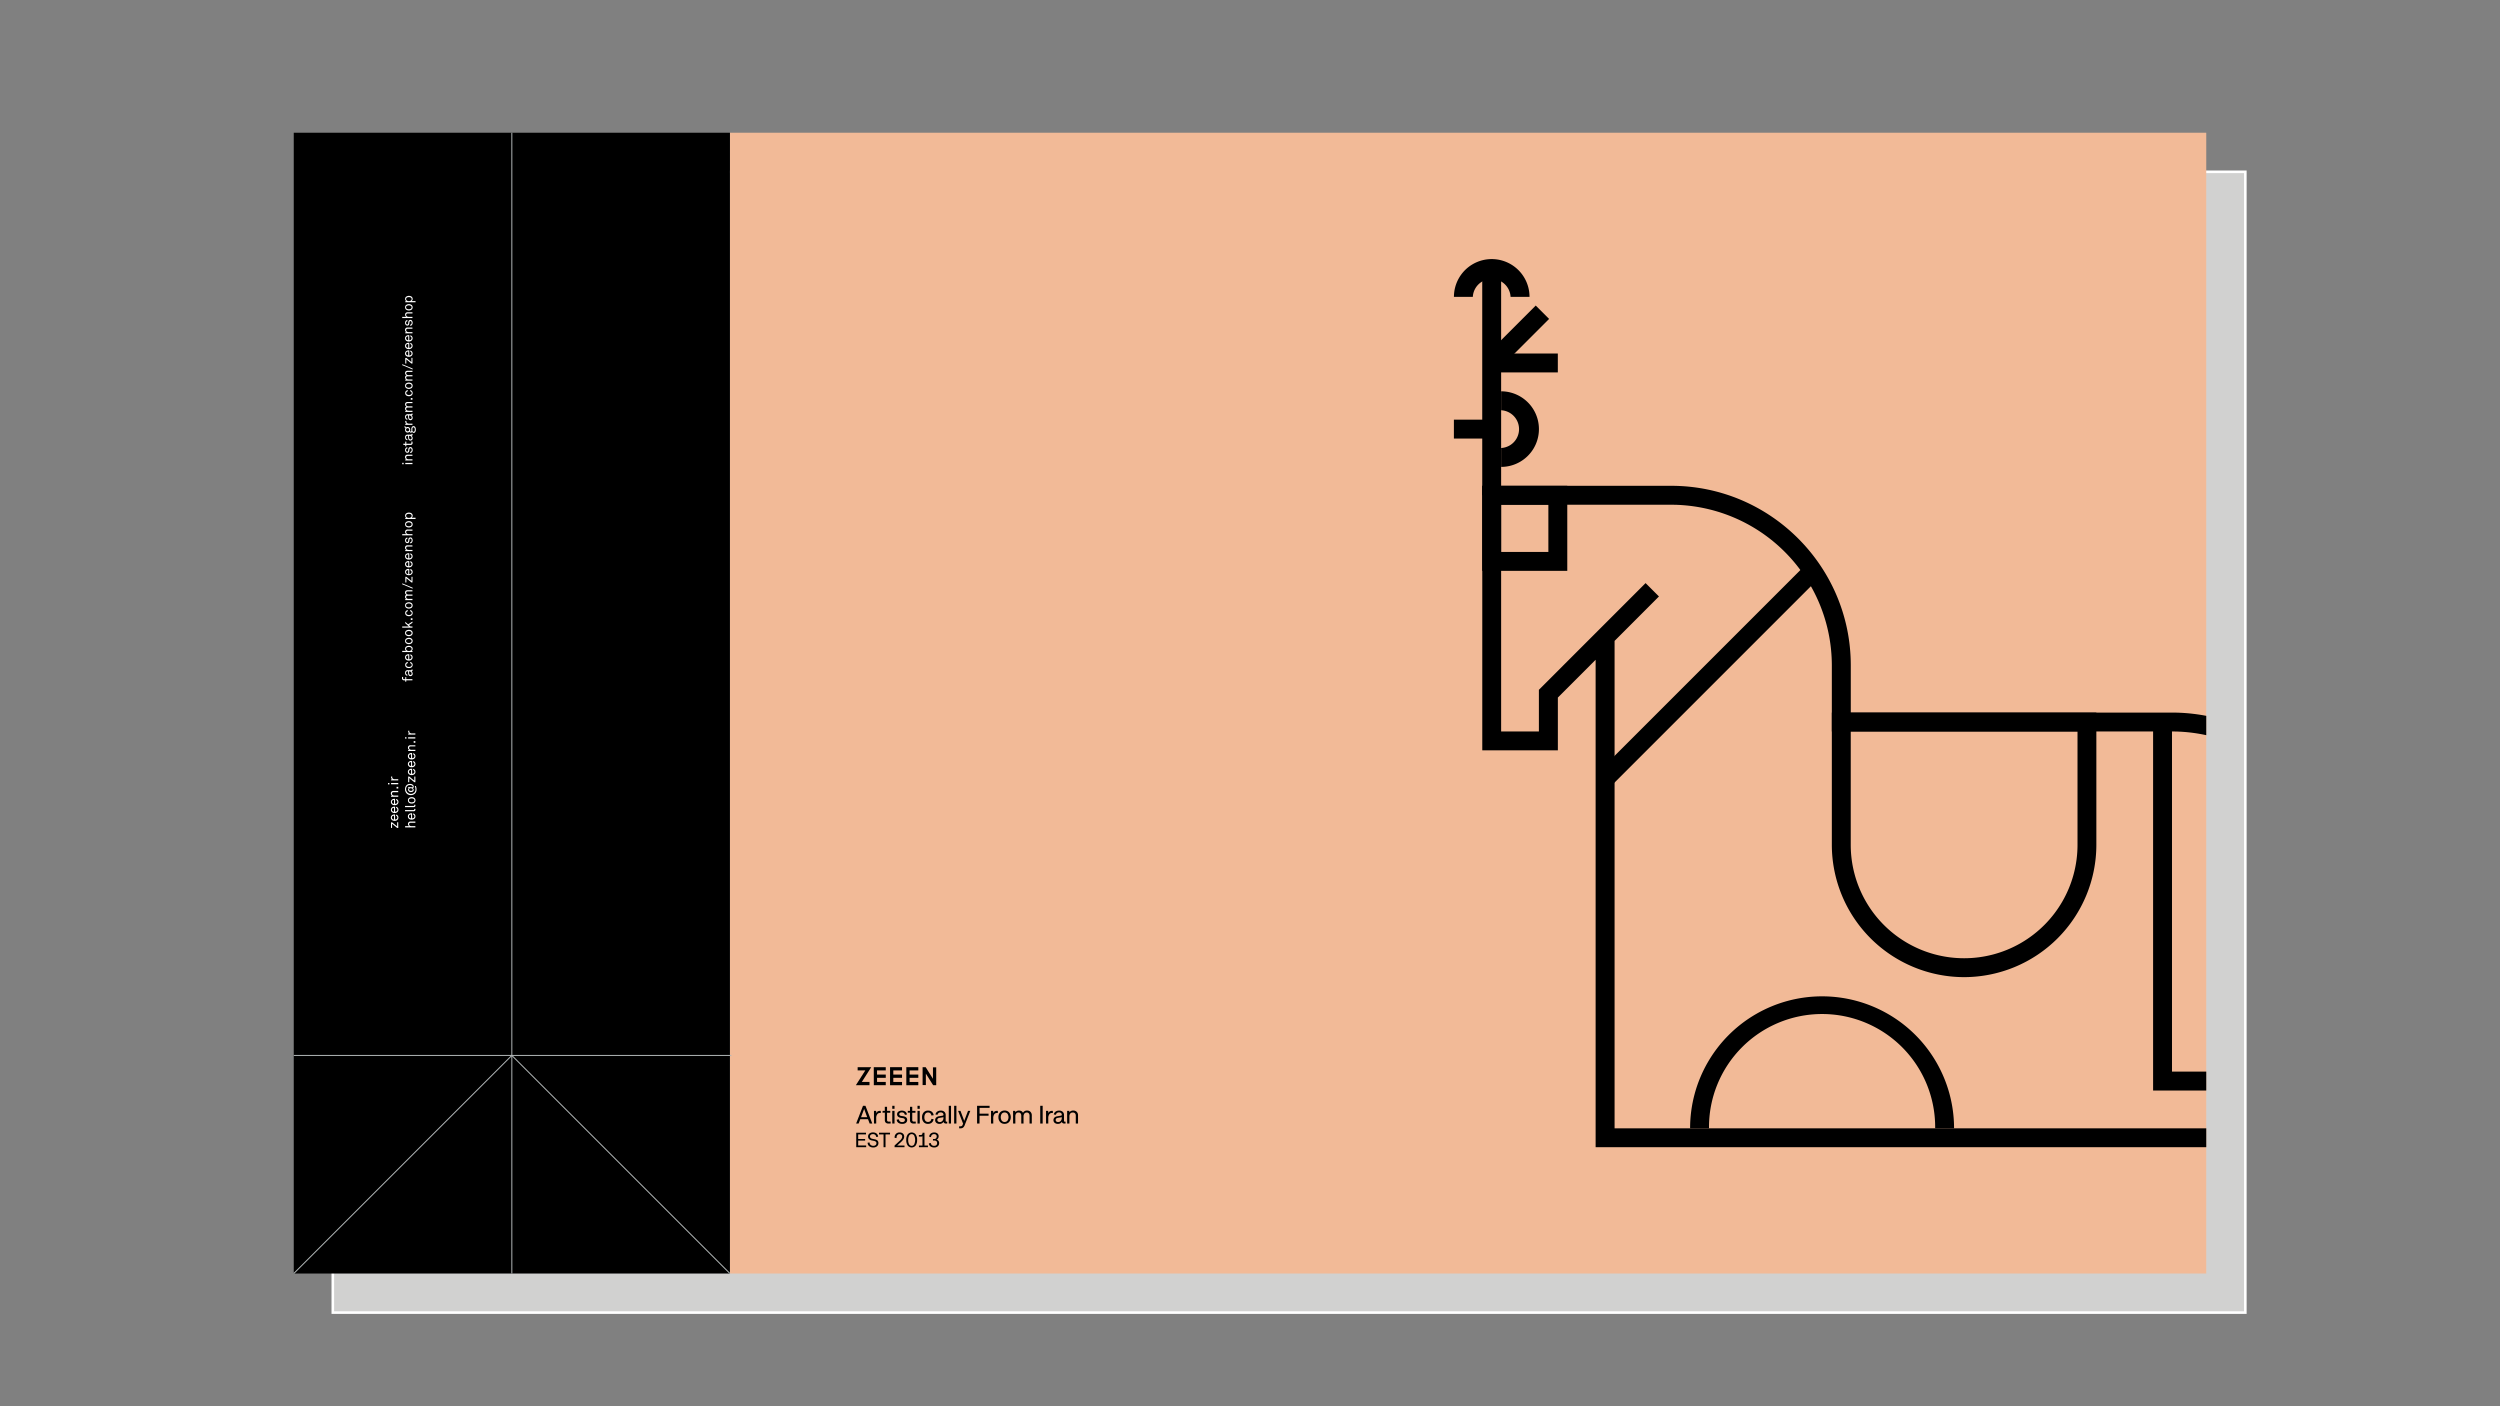 <svg xmlns="http://www.w3.org/2000/svg" xmlns:xlink="http://www.w3.org/1999/xlink" viewBox="0 0 1920 1080"><rect x="0" y="0" width="1920" height="1080" fill="#808080" stroke="none"/><defs><style>.cls-1,.cls-6,.cls-7{fill:none;}.cls-2{fill:#d1d1d0;stroke:#fff;stroke-width:2px;}.cls-2,.cls-6,.cls-7{stroke-miterlimit:10;}.cls-3{fill:#f2ba97;}.cls-4{clip-path:url(#clip-path);}.cls-5{fill:#fff;}.cls-6{stroke:#000;stroke-width:2.5px;}.cls-7{stroke:#b3b8b9;stroke-width:0.75px;}</style><clipPath id="clip-path"><rect class="cls-1" x="560.59" y="103.41" width="1133.81" height="874.66"/></clipPath></defs><g id="CUTLINE"><rect class="cls-2" x="255.6" y="131.94" width="1468.81" height="876.13"/><rect class="cls-3" x="560.59" y="101.93" width="1133.81" height="876.13"/><g class="cls-4"><rect x="1138.36" y="206.19" width="14.51" height="174.16"/><rect x="1145.61" y="271.5" width="50.8" height="14.51"/><rect x="1137.54" y="252.02" width="55.11" height="14.51" transform="translate(157.91 899.79) rotate(-45)"/><rect x="1116.59" y="322.3" width="24.94" height="14.51"/><path d="M1152.87,358.58V344.07a14.52,14.52,0,0,0,0-29V300.53a29,29,0,1,1,0,58.05Z"/><path d="M1174.64,228h-14.51a14.52,14.52,0,0,0-29,0h-14.51a29,29,0,0,1,58.05,0Z"/><path d="M1500.72,866.55h-14.51a86.85,86.85,0,1,0-173.69,0H1298a101.36,101.36,0,0,1,202.72,0Z"/><rect x="1199.63" y="510.97" width="225.77" height="14.51" transform="translate(17.98 1079.87) rotate(-45)"/><path d="M1806,881.06H1225.44V506.72l-29,29v40.53h-58.05V373.1h145.13c76,0,137.88,61.85,137.88,137.87v36.29h246.72c76,0,137.88,61.85,137.88,137.87Zm-566-14.51h551.51V685.13a123.5,123.5,0,0,0-123.37-123.36H1406.85V511a123.5,123.5,0,0,0-123.36-123.36H1152.87V561.77h29v-32l81.94-81.95,10.27,10.26L1240,492.21Z"/><polygon points="1798.71 837.52 1653.58 837.52 1653.58 554.51 1668.09 554.51 1668.09 823.01 1798.71 823.01 1798.71 837.52"/><path d="M1508.45,750.44a101.71,101.71,0,0,1-101.6-101.59V547.26H1610V648.85A101.7,101.7,0,0,1,1508.45,750.44Zm-87.08-188.67v87.08a87.08,87.08,0,1,0,174.16,0V561.77Z"/><path d="M1203.67,438.41h-65.31V373.1h65.31Zm-50.8-14.52h36.28V387.61h-36.28Z"/></g><rect x="225.6" y="101.94" width="334.99" height="876.13"/><path class="cls-5" d="M305.86,635.85H305l-3.89-3.2v3.2h-.81v-4.32h.82l3.89,3.19v-3.23h.81Z"/><path class="cls-5" d="M303.41,625.52v3.9a2,2,0,0,0,1.38-.54,1.56,1.56,0,0,0,0-2,1.11,1.11,0,0,0-.6-.33v-.91a2.08,2.08,0,0,1,1.37.85,2.59,2.59,0,0,1,.41,1.41,2.35,2.35,0,0,1-.83,1.83,3.1,3.1,0,0,1-2.05.69,3.31,3.31,0,0,1-1.76-.43,2.35,2.35,0,0,1-1.16-2.08,2.22,2.22,0,0,1,.71-1.68,2.83,2.83,0,0,1,1.94-.69Zm-1.92,1.27a1.3,1.3,0,0,0-.5,1.09,1.53,1.53,0,0,0,1.62,1.52v-2.95A1.91,1.91,0,0,0,301.49,626.79Z"/><path class="cls-5" d="M303.41,619.5v3.91a2,2,0,0,0,1.38-.54,1.36,1.36,0,0,0,.39-1,1.35,1.35,0,0,0-.36-1,1.05,1.05,0,0,0-.6-.33v-.91a2.08,2.08,0,0,1,1.37.85,2.59,2.59,0,0,1,.41,1.41,2.35,2.35,0,0,1-.83,1.83,3.1,3.1,0,0,1-2.05.69,3.31,3.31,0,0,1-1.76-.43,2.35,2.35,0,0,1-1.16-2.08,2.2,2.2,0,0,1,.71-1.68,2.88,2.88,0,0,1,1.94-.7Zm-1.92,1.28a1.3,1.3,0,0,0-.5,1.09,1.54,1.54,0,0,0,1.62,1.52v-2.95A1.91,1.91,0,0,0,301.49,620.78Z"/><path class="cls-5" d="M303.41,613.49v3.91a2,2,0,0,0,1.38-.54,1.36,1.36,0,0,0,.39-1,1.35,1.35,0,0,0-.36-1,1.05,1.05,0,0,0-.6-.33v-.91a2.08,2.08,0,0,1,1.37.85,2.59,2.59,0,0,1,.41,1.41,2.35,2.35,0,0,1-.83,1.83,3.1,3.1,0,0,1-2.05.69,3.31,3.31,0,0,1-1.76-.43,2.35,2.35,0,0,1-1.16-2.08,2.2,2.2,0,0,1,.71-1.68,2.88,2.88,0,0,1,1.94-.7Zm-1.92,1.28a1.3,1.3,0,0,0-.5,1.09,1.54,1.54,0,0,0,1.62,1.52v-3A1.91,1.91,0,0,0,301.49,614.77Z"/><path class="cls-5" d="M305.86,608.39h-3.5c-.83,0-1.32.34-1.32,1.21a1.36,1.36,0,0,0,.85,1.2,3.73,3.73,0,0,0,1.41.19h2.56v.93h-5.52v-.81l.83-.07a1.87,1.87,0,0,1-1-1.67,1.78,1.78,0,0,1,2-1.91h3.63Z"/><path class="cls-5" d="M305.86,605.59h-1.3v-1.28h1.3Z"/><path class="cls-5" d="M299.08,602.4H298v-1.08h1.09Zm6.78-.07h-5.52v-1h5.52Z"/><path class="cls-5" d="M301.2,596.89a1.52,1.52,0,0,0,.44,1.05,2.52,2.52,0,0,0,1.77.5h2.45v.91h-5.52v-.81l1-.08a1.72,1.72,0,0,1-1-1.65,3.11,3.11,0,0,1,0-.43h.91A2.94,2.94,0,0,0,301.2,596.89Z"/><path class="cls-5" d="M319,631.89h-3.5c-.83,0-1.32.33-1.32,1.21a1.36,1.36,0,0,0,.85,1.2,3.76,3.76,0,0,0,1.41.19H319v.93h-7.87v-.93h3.09a1.86,1.86,0,0,1-.88-1.61,1.79,1.79,0,0,1,2-1.92H319Z"/><path class="cls-5" d="M316.5,624.58v3.9a2.06,2.06,0,0,0,1.38-.53,1.54,1.54,0,0,0,0-2,1.19,1.19,0,0,0-.59-.33v-.9a2,2,0,0,1,1.36.85,2.53,2.53,0,0,1,.41,1.4,2.31,2.31,0,0,1-.83,1.83,3.1,3.1,0,0,1-2.05.69,3.4,3.4,0,0,1-1.76-.42,2.38,2.38,0,0,1-1.16-2.09,2.22,2.22,0,0,1,.71-1.68,2.88,2.88,0,0,1,1.94-.69Zm-1.92,1.27a1.3,1.3,0,0,0-.5,1.09,1.53,1.53,0,0,0,1.62,1.52v-2.94A2,2,0,0,0,314.58,625.85Z"/><path class="cls-5" d="M319,621.88c0,.81-.48,1.16-1.36,1.16h-6.58v-.93h6.53c.37,0,.57-.12.57-.5a3.7,3.7,0,0,0,0-.38H319A2.19,2.19,0,0,1,319,621.88Z"/><path class="cls-5" d="M319,618.71c0,.8-.48,1.15-1.36,1.15h-6.58v-.92h6.53c.37,0,.57-.12.57-.51s0-.38,0-.38H319A2.32,2.32,0,0,1,319,618.71Z"/><path class="cls-5" d="M318.45,613a2.5,2.5,0,0,1,0,3.34,3,3,0,0,1-2.26.78,3,3,0,0,1-2.25-.78,2.47,2.47,0,0,1,0-3.34,3,3,0,0,1,2.25-.79A3,3,0,0,1,318.45,613Zm-4,.68a1.33,1.33,0,0,0-.39,1,1.36,1.36,0,0,0,.39,1,3.12,3.12,0,0,0,3.42,0,1.37,1.37,0,0,0,.4-1,1.33,1.33,0,0,0-.4-1,3.07,3.07,0,0,0-3.42,0Z"/><path class="cls-5" d="M317.74,604.24a1,1,0,0,1-.83,1.07,1.47,1.47,0,0,1,.81,1.31c0,1.12-.9,1.71-2.08,1.71a2,2,0,0,1-2.24-2,1.23,1.23,0,0,1,.58-1.05l-.46-.12v-.73l2.76.2c.33,0,.69,0,.69-.45,0-.95-1.42-1.25-2.15-1.25a2.78,2.78,0,0,0-2.06.78,3.32,3.32,0,0,0-.87,2.4,3.73,3.73,0,0,0,6.24,2.65,3.24,3.24,0,0,0,.94-2.37,6.54,6.54,0,0,0-.52-2.73h.79a6,6,0,0,1,.55,2.74,4.2,4.2,0,0,1-1.05,2.92,4.49,4.49,0,0,1-3.35,1.34,4.24,4.24,0,0,1-3.17-1.27,4.65,4.65,0,0,1-1.24-3.27,4.29,4.29,0,0,1,1.13-3.06,3.49,3.49,0,0,1,2.6-1C316.13,602,317.74,602.65,317.74,604.24Zm-3.59,2.13c0,.79.83,1,1.49,1s1.28-.21,1.28-.93-.79-1.09-1.51-1.09S314.15,605.62,314.15,606.37Z"/><path class="cls-5" d="M319,600.72h-.82l-3.89-3.21v3.21h-.81v-4.33h.82l3.89,3.19v-3.22H319Z"/><path class="cls-5" d="M316.5,590.38v3.9a2,2,0,0,0,1.38-.53,1.54,1.54,0,0,0,0-2,1.19,1.19,0,0,0-.59-.33v-.9a2,2,0,0,1,1.36.85,2.53,2.53,0,0,1,.41,1.4,2.34,2.34,0,0,1-.83,1.84,3.15,3.15,0,0,1-2.05.68,3.4,3.4,0,0,1-1.76-.42,2.36,2.36,0,0,1-1.16-2.09,2.2,2.2,0,0,1,.71-1.67,2.83,2.83,0,0,1,1.94-.7Zm-1.92,1.27a1.3,1.3,0,0,0-.5,1.09,1.53,1.53,0,0,0,1.62,1.52v-2.94A2,2,0,0,0,314.58,591.65Z"/><path class="cls-5" d="M316.5,584.37v3.9a2,2,0,0,0,1.38-.53,1.54,1.54,0,0,0,0-2,1.19,1.19,0,0,0-.59-.33v-.9a2,2,0,0,1,1.36.85,2.53,2.53,0,0,1,.41,1.4,2.31,2.31,0,0,1-.83,1.83,3.1,3.1,0,0,1-2.05.69,3.4,3.4,0,0,1-1.76-.42,2.38,2.38,0,0,1-1.16-2.09,2.2,2.2,0,0,1,.71-1.67,2.83,2.83,0,0,1,1.94-.7Zm-1.92,1.27a1.3,1.3,0,0,0-.5,1.09,1.53,1.53,0,0,0,1.62,1.52v-2.94A2,2,0,0,0,314.58,585.64Z"/><path class="cls-5" d="M316.5,578.36v3.9a2.06,2.06,0,0,0,1.38-.53,1.54,1.54,0,0,0,0-2,1.19,1.19,0,0,0-.59-.33v-.9a2,2,0,0,1,1.36.85,2.53,2.53,0,0,1,.41,1.4,2.31,2.31,0,0,1-.83,1.83,3.1,3.1,0,0,1-2.05.69,3.4,3.4,0,0,1-1.76-.42,2.38,2.38,0,0,1-1.16-2.09A2.22,2.22,0,0,1,314,579a2.88,2.88,0,0,1,1.94-.69Zm-1.92,1.27a1.3,1.3,0,0,0-.5,1.09,1.53,1.53,0,0,0,1.62,1.52V579.3A2,2,0,0,0,314.58,579.63Z"/><path class="cls-5" d="M319,573.25h-3.5c-.83,0-1.32.34-1.32,1.21a1.35,1.35,0,0,0,.85,1.2,3.58,3.58,0,0,0,1.41.2H319v.92h-5.52V576l.83-.08a1.87,1.87,0,0,1-1-1.67,1.78,1.78,0,0,1,2-1.9H319Z"/><path class="cls-5" d="M319,570.46h-1.3v-1.29H319Z"/><path class="cls-5" d="M312.17,567.26h-1.09v-1.08h1.09Zm6.78-.06h-5.52v-1H319Z"/><path class="cls-5" d="M314.3,561.75a1.51,1.51,0,0,0,.43,1,2.47,2.47,0,0,0,1.77.5H319v.92h-5.52v-.82l1-.08a1.7,1.7,0,0,1-1-1.64,3.25,3.25,0,0,1,0-.44h.91A3,3,0,0,0,314.3,561.75Z"/><path class="cls-5" d="M309.57,520.84a.73.73,0,0,0,.76.79h.92V520H312v1.59h4.73v.92H312v1h-.79v-1h-1a1.49,1.49,0,0,1-1.48-1.6,5.18,5.18,0,0,1,.1-1h.77A7,7,0,0,0,309.57,520.84Z"/><path class="cls-5" d="M316.85,514.81a.79.79,0,0,1-.84.8v0a2,2,0,0,1,.9,1.78,1.73,1.73,0,0,1-1.7,1.89c-.71,0-1.64-.45-1.72-2l-.1-1.68H313a1.05,1.05,0,0,0-.84.29,1.19,1.19,0,0,0-.29.9,1.33,1.33,0,0,0,.33,1,.87.87,0,0,0,.66.28v.9a1.63,1.63,0,0,1-1.15-.48,2.37,2.37,0,0,1-.59-1.7,1.92,1.92,0,0,1,1.06-1.94,2.08,2.08,0,0,1,.85-.16h2.67c.29,0,.37-.12.37-.31a1.43,1.43,0,0,0,0-.24h.68A1.27,1.27,0,0,1,316.85,514.81Zm-2.74.85.09,1.48c0,.56.29,1.21,1,1.21.49,0,.95-.3.95-1.09a1.59,1.59,0,0,0-.45-1.13,1.78,1.78,0,0,0-1.25-.47Z"/><path class="cls-5" d="M316.31,509.05a2.2,2.2,0,0,1,.6,1.59,2.3,2.3,0,0,1-1,2,4,4,0,0,1-3.72,0,2.28,2.28,0,0,1-1-2,2.22,2.22,0,0,1,.59-1.57,2.1,2.1,0,0,1,1.42-.65v.94a1.31,1.31,0,0,0-.86.39,1.27,1.27,0,0,0-.34.89,1.37,1.37,0,0,0,.36,1,3,3,0,0,0,3.46,0,1.37,1.37,0,0,0,.36-1,1.26,1.26,0,0,0-.37-.93,1.31,1.31,0,0,0-.81-.37v-.94A2.06,2.06,0,0,1,316.31,509.05Z"/><path class="cls-5" d="M314.32,502.42v3.9a2,2,0,0,0,1.38-.53,1.58,1.58,0,0,0,0-2,1.18,1.18,0,0,0-.6-.33v-.9a2,2,0,0,1,1.37.85,2.53,2.53,0,0,1,.41,1.4,2.37,2.37,0,0,1-.83,1.84,3.15,3.15,0,0,1-2.05.68,3.4,3.4,0,0,1-1.76-.42,2.36,2.36,0,0,1-1.16-2.08,2.2,2.2,0,0,1,.71-1.68,2.83,2.83,0,0,1,1.94-.7Zm-1.92,1.28a1.27,1.27,0,0,0-.5,1.09,1.53,1.53,0,0,0,1.62,1.51v-2.94A1.91,1.91,0,0,0,312.4,503.7Z"/><path class="cls-5" d="M316.31,496.73a2.08,2.08,0,0,1,.6,1.55,1.92,1.92,0,0,1-.86,1.65l.72.07v.81H308.9v-.92h3a1.93,1.93,0,0,1-.79-1.61,2.15,2.15,0,0,1,.56-1.51,3.69,3.69,0,0,1,4.64,0Zm-4.41,1.71a1.26,1.26,0,0,0,.36.89,2.26,2.26,0,0,0,1.75.61,2.29,2.29,0,0,0,1.76-.61,1.3,1.3,0,0,0,.36-.89c0-1.23-1.11-1.56-2.12-1.56S311.9,497.21,311.9,498.44Z"/><path class="cls-5" d="M316.27,490.59a2.5,2.5,0,0,1,0,3.34,3.63,3.63,0,0,1-4.52,0,2.5,2.5,0,0,1,0-3.34,3.66,3.66,0,0,1,4.52,0Zm-4,.68a1.36,1.36,0,0,0-.39,1,1.33,1.33,0,0,0,.39,1,3.07,3.07,0,0,0,3.42,0,1.33,1.33,0,0,0,.39-1,1.36,1.36,0,0,0-.39-1,3.12,3.12,0,0,0-3.42,0Z"/><path class="cls-5" d="M316.27,484.47a2.38,2.38,0,0,1,.64,1.67,2.34,2.34,0,0,1-.64,1.67,3.63,3.63,0,0,1-4.52,0,2.34,2.34,0,0,1-.64-1.67,2.38,2.38,0,0,1,.64-1.67,3.66,3.66,0,0,1,4.52,0Zm-4,.68a1.36,1.36,0,0,0-.39,1,1.33,1.33,0,0,0,.39,1,3.07,3.07,0,0,0,3.42,0,1.33,1.33,0,0,0,.39-1,1.36,1.36,0,0,0-.39-1,3.12,3.12,0,0,0-3.42,0Z"/><path class="cls-5" d="M316.77,478.34l-2.66,1.73,1.18,1.05h1.48v.93H308.9v-.93H314l-2.78-2.49V477.5l2.18,2,3.34-2.17Z"/><path class="cls-5" d="M316.77,476.13h-1.3v-1.29h1.3Z"/><path class="cls-5" d="M316.31,469.19a2.2,2.2,0,0,1,.6,1.59,2.3,2.3,0,0,1-1,2,4,4,0,0,1-3.72,0,2.28,2.28,0,0,1-1-2,2.22,2.22,0,0,1,.59-1.57,2.1,2.1,0,0,1,1.42-.65v.94a1.31,1.31,0,0,0-.86.39,1.27,1.27,0,0,0-.34.89,1.37,1.37,0,0,0,.36,1,3,3,0,0,0,3.46,0,1.37,1.37,0,0,0,.36-1,1.26,1.26,0,0,0-.37-.93,1.31,1.31,0,0,0-.81-.37v-.94A2.06,2.06,0,0,1,316.31,469.19Z"/><path class="cls-5" d="M316.27,463.3a2.5,2.5,0,0,1,0,3.34,3.66,3.66,0,0,1-4.52,0,2.5,2.5,0,0,1,0-3.34,3.66,3.66,0,0,1,4.52,0Zm-4,.68a1.45,1.45,0,0,0,0,2,3.12,3.12,0,0,0,3.42,0,1.45,1.45,0,0,0,0-2,3.07,3.07,0,0,0-3.42,0Z"/><path class="cls-5" d="M316.77,454.17h-3.51c-.78,0-1.31.25-1.31,1.13a1.1,1.1,0,0,0,.37.83,2.08,2.08,0,0,0,1.52.47h2.93v.93h-3.51c-.78,0-1.31.23-1.31,1.11a1.18,1.18,0,0,0,.49.94,2.47,2.47,0,0,0,1.4.37h2.93v.93h-5.52v-.81L312,460a1.67,1.67,0,0,1-.93-1.54,1.6,1.6,0,0,1,1.05-1.65,1.82,1.82,0,0,1-1.05-1.7c0-1.26.81-1.84,2-1.84h3.63Z"/><path class="cls-5" d="M316.91,451.35v.75l-8-3.36V448Z"/><path class="cls-5" d="M316.77,447.32H316l-3.89-3.21v3.21h-.81V443h.82l3.89,3.19V443h.81Z"/><path class="cls-5" d="M314.32,437v3.9a2.06,2.06,0,0,0,1.38-.53,1.4,1.4,0,0,0,.39-1,1.38,1.38,0,0,0-.36-1,1.11,1.11,0,0,0-.6-.33V437a2.06,2.06,0,0,1,1.37.86,2.53,2.53,0,0,1,.41,1.4,2.34,2.34,0,0,1-.83,1.83,3.1,3.1,0,0,1-2.05.69,3.31,3.31,0,0,1-1.76-.43,2.35,2.35,0,0,1-1.16-2.08,2.22,2.22,0,0,1,.71-1.68,2.83,2.83,0,0,1,1.94-.69Zm-1.92,1.27a1.3,1.3,0,0,0-.5,1.09,1.53,1.53,0,0,0,1.62,1.52v-2.95A1.91,1.91,0,0,0,312.4,438.22Z"/><path class="cls-5" d="M314.32,430.9v3.91a2,2,0,0,0,1.38-.54,1.57,1.57,0,0,0,0-2,1.11,1.11,0,0,0-.6-.32V431a2,2,0,0,1,1.37.85,2.54,2.54,0,0,1,.41,1.41,2.37,2.37,0,0,1-.83,1.83,3.1,3.1,0,0,1-2.05.69,3.31,3.31,0,0,1-1.76-.43,2.35,2.35,0,0,1-1.16-2.08,2.2,2.2,0,0,1,.71-1.68,2.83,2.83,0,0,1,1.94-.7Zm-1.92,1.28a1.3,1.3,0,0,0-.5,1.09,1.53,1.53,0,0,0,1.62,1.51v-2.94A1.91,1.91,0,0,0,312.4,432.18Z"/><path class="cls-5" d="M314.32,424.86v3.9a2,2,0,0,0,1.38-.53,1.58,1.58,0,0,0,0-2,1.18,1.18,0,0,0-.6-.33V425a2,2,0,0,1,1.37.85,2.53,2.53,0,0,1,.41,1.4,2.37,2.37,0,0,1-.83,1.84,3.15,3.15,0,0,1-2.05.68,3.4,3.4,0,0,1-1.76-.42,2.36,2.36,0,0,1-1.16-2.08,2.2,2.2,0,0,1,.71-1.68,2.83,2.83,0,0,1,1.94-.7Zm-1.92,1.28a1.27,1.27,0,0,0-.5,1.09,1.53,1.53,0,0,0,1.62,1.51V425.8A1.91,1.91,0,0,0,312.4,426.14Z"/><path class="cls-5" d="M316.77,419.72h-3.5c-.83,0-1.32.34-1.32,1.21a1.35,1.35,0,0,0,.85,1.2,3.55,3.55,0,0,0,1.41.2h2.56v.92h-5.52v-.8l.83-.08a1.87,1.87,0,0,1-1-1.67,1.78,1.78,0,0,1,2-1.91h3.63Z"/><path class="cls-5" d="M316.29,413.19a2.89,2.89,0,0,1,0,3.58,1.8,1.8,0,0,1-1.27.54v-.93a1.06,1.06,0,0,0,.87-.45,1.78,1.78,0,0,0,.25-1,1.49,1.49,0,0,0-.31-1,.79.79,0,0,0-.6-.27c-.41,0-.71.29-.78.86,0,.24-.11.86-.17,1.24a1.43,1.43,0,0,1-1.48,1.35,1.56,1.56,0,0,1-1.08-.46,2.23,2.23,0,0,1-.61-1.62,2.21,2.21,0,0,1,.7-1.76,1.57,1.57,0,0,1,1.06-.39v.93a1,1,0,0,0-.69.32,1.26,1.26,0,0,0-.3.9,1.4,1.4,0,0,0,.11.64.83.83,0,0,0,.74.56c.46,0,.66-.28.72-.74s.09-.74.19-1.33a1.57,1.57,0,0,1,2.65-1Z"/><path class="cls-5" d="M316.77,407.59h-3.5c-.83,0-1.32.34-1.32,1.21a1.35,1.35,0,0,0,.85,1.2,3.55,3.55,0,0,0,1.41.2h2.56v.92H308.9v-.92H312a1.91,1.91,0,0,1-.87-1.62,1.79,1.79,0,0,1,2-1.92h3.63Z"/><path class="cls-5" d="M316.27,401a2.5,2.5,0,0,1,0,3.34,3.66,3.66,0,0,1-4.52,0,2.5,2.5,0,0,1,0-3.34,3.66,3.66,0,0,1,4.52,0Zm-4,.68a1.45,1.45,0,0,0,0,2,3.12,3.12,0,0,0,3.42,0,1.45,1.45,0,0,0,0-2,3.12,3.12,0,0,0-3.42,0Z"/><path class="cls-5" d="M316.37,394.52a2.21,2.21,0,0,1,.55,1.52,1.91,1.91,0,0,1-.78,1.6h3v.93h-7.87v-.82l.72-.07a1.93,1.93,0,0,1-.86-1.64,2.1,2.1,0,0,1,.6-1.56,3.71,3.71,0,0,1,4.65,0Zm-4.46,1.67a1.28,1.28,0,0,0,.36.9,2.29,2.29,0,0,0,1.75.61,2.33,2.33,0,0,0,1.76-.61,1.33,1.33,0,0,0,.36-.9c0-1.23-1.1-1.56-2.12-1.56S311.91,395,311.91,396.19Z"/><path class="cls-5" d="M310,356.53H308.9v-1.08H310Zm6.78-.07h-5.52v-.95h5.52Z"/><path class="cls-5" d="M316.77,350.12h-3.5c-.83,0-1.32.34-1.32,1.22a1.35,1.35,0,0,0,.85,1.19,3.55,3.55,0,0,0,1.41.2h2.56v.93h-5.52v-.81l.83-.08a1.86,1.86,0,0,1-1-1.66,1.78,1.78,0,0,1,2-1.91h3.63Z"/><path class="cls-5" d="M316.29,343.8a2.44,2.44,0,0,1,.62,1.8,2.47,2.47,0,0,1-.62,1.79,1.83,1.83,0,0,1-1.27.53V347a1.08,1.08,0,0,0,.87-.44,1.82,1.82,0,0,0,.25-1,1.49,1.49,0,0,0-.31-1,.79.79,0,0,0-.6-.27c-.41,0-.71.29-.78.86,0,.24-.11.86-.17,1.24a1.43,1.43,0,0,1-1.48,1.35,1.59,1.59,0,0,1-1.08-.45,2.26,2.26,0,0,1-.61-1.63,2.18,2.18,0,0,1,.7-1.75,1.57,1.57,0,0,1,1.06-.4v.93a1,1,0,0,0-.69.32,1.26,1.26,0,0,0-.3.9,1.4,1.4,0,0,0,.11.64.83.83,0,0,0,.74.56c.46,0,.66-.28.72-.74s.09-.74.19-1.33a1.57,1.57,0,0,1,2.65-1Z"/><path class="cls-5" d="M316.85,340.19a1.36,1.36,0,0,1-1.5,1.51h-3.3v1.07h-.8V341.7h-1.4l-.22-.92h1.62v-1.64h.8v1.64h3.19c.54,0,.75-.23.75-.75a7.24,7.24,0,0,0-.09-.94h.79A3.72,3.72,0,0,1,316.85,340.19Z"/><path class="cls-5" d="M316.85,333.9a.79.79,0,0,1-.84.8v0a2,2,0,0,1,.9,1.78,1.73,1.73,0,0,1-1.7,1.9c-.71,0-1.64-.46-1.72-2l-.1-1.68H313a1.09,1.09,0,0,0-.84.29,1.21,1.21,0,0,0-.29.9,1.38,1.38,0,0,0,.33,1,.9.9,0,0,0,.66.27v.9a1.59,1.59,0,0,1-1.15-.48,2.37,2.37,0,0,1-.59-1.7,1.92,1.92,0,0,1,1.06-1.94,2.08,2.08,0,0,1,.85-.16h2.67c.29,0,.37-.12.37-.31a1.62,1.62,0,0,0,0-.24h.68A1.3,1.3,0,0,1,316.85,333.9Zm-2.74.85.09,1.49c0,.55.29,1.21,1,1.21.49,0,.95-.31.95-1.09a1.59,1.59,0,0,0-.45-1.14,1.82,1.82,0,0,0-1.25-.47Z"/><path class="cls-5" d="M318.7,327.75a3.27,3.27,0,0,1,.64,2.23,2.92,2.92,0,0,1-.64,2.09,1.38,1.38,0,0,1-2.2-.39,1,1,0,0,1-.93.64,1.21,1.21,0,0,1-1.07-.73,2,2,0,0,1-1.43.63,1.81,1.81,0,0,1-1.34-.52,2.18,2.18,0,0,1-.62-1.64,2.31,2.31,0,0,1,.33-1.26,1.18,1.18,0,0,1-.78-1.14,1.31,1.31,0,0,1,0-.27h.75a1.34,1.34,0,0,0,0,.21.63.63,0,0,0,.5.68,1.75,1.75,0,0,1,1.14-.36,1.92,1.92,0,0,1,1.32.5,2.16,2.16,0,0,1,.66,1.64,2.46,2.46,0,0,1-.16.93.62.62,0,0,0,.49.47c.48,0,.54-.48.55-.83s0-1.09,0-1.09a2.56,2.56,0,0,1,.58-1.82,1.49,1.49,0,0,1,1.08-.44A1.54,1.54,0,0,1,318.7,327.75Zm-6.84,2.32a1.22,1.22,0,1,0,1.21-1.25A1.17,1.17,0,0,0,311.86,330.07Zm4.85-.15v1a1,1,0,0,0,.88.69.73.73,0,0,0,.57-.23,2.11,2.11,0,0,0,.39-1.47,2.25,2.25,0,0,0-.4-1.5.76.76,0,0,0-.56-.23C316.65,328.19,316.71,329.22,316.71,329.92Z"/><path class="cls-5" d="M312.11,323.81a1.52,1.52,0,0,0,.44,1.05,2.46,2.46,0,0,0,1.77.5h2.45v.92h-5.52v-.82l1-.08a1.71,1.71,0,0,1-1-1.64,3.15,3.15,0,0,1,0-.44h.91A2.21,2.21,0,0,0,312.11,323.81Z"/><path class="cls-5" d="M316.85,318.25a.79.79,0,0,1-.84.8v0a2,2,0,0,1,.9,1.78,1.73,1.73,0,0,1-1.7,1.89c-.71,0-1.64-.45-1.72-2l-.1-1.68H313a1.08,1.08,0,0,0-.84.28,1.24,1.24,0,0,0-.29.91,1.33,1.33,0,0,0,.33,1,.87.87,0,0,0,.66.28v.9a1.63,1.63,0,0,1-1.15-.48,2.37,2.37,0,0,1-.59-1.7,1.92,1.92,0,0,1,1.06-1.94,2.08,2.08,0,0,1,.85-.16h2.67c.29,0,.37-.12.37-.31a1.43,1.43,0,0,0,0-.24h.68A1.27,1.27,0,0,1,316.85,318.25Zm-2.74.85.09,1.48c0,.56.29,1.21,1,1.21.49,0,.95-.3.95-1.09a1.57,1.57,0,0,0-.45-1.13,1.78,1.78,0,0,0-1.25-.47Z"/><path class="cls-5" d="M316.77,309.63h-3.51c-.78,0-1.31.26-1.31,1.13a1.12,1.12,0,0,0,.37.84,2.12,2.12,0,0,0,1.52.47h2.93V313h-3.51c-.78,0-1.31.23-1.31,1.11a1.18,1.18,0,0,0,.49.94,2.47,2.47,0,0,0,1.4.37h2.93v.93h-5.52v-.81l.79-.08a1.69,1.69,0,0,1-.93-1.55,1.6,1.6,0,0,1,1.05-1.65,1.81,1.81,0,0,1-1.05-1.7c0-1.25.81-1.84,2-1.84h3.63Z"/><path class="cls-5" d="M316.77,307h-1.3V305.7h1.3Z"/><path class="cls-5" d="M316.31,300.26a2.21,2.21,0,0,1,.6,1.59,2.3,2.3,0,0,1-1,2,4,4,0,0,1-3.72,0,2.27,2.27,0,0,1-1-2,2.18,2.18,0,0,1,.59-1.57,2.07,2.07,0,0,1,1.42-.66v.94a1.25,1.25,0,0,0-1.2,1.29,1.35,1.35,0,0,0,.36.95,3,3,0,0,0,3.46,0,1.35,1.35,0,0,0,.36-.95,1.28,1.28,0,0,0-.37-.94,1.31,1.31,0,0,0-.81-.37v-.94A2.06,2.06,0,0,1,316.31,300.26Z"/><path class="cls-5" d="M316.27,294.58a2.5,2.5,0,0,1,0,3.34,3.66,3.66,0,0,1-4.52,0,2.5,2.5,0,0,1,0-3.34,3.63,3.63,0,0,1,4.52,0Zm-4,.68a1.33,1.33,0,0,0-.39,1,1.36,1.36,0,0,0,.39,1,3.12,3.12,0,0,0,3.42,0,1.36,1.36,0,0,0,.39-1,1.33,1.33,0,0,0-.39-1,3.07,3.07,0,0,0-3.42,0Z"/><path class="cls-5" d="M316.77,285.66h-3.51c-.78,0-1.31.25-1.31,1.12a1.12,1.12,0,0,0,.37.84,2.12,2.12,0,0,0,1.52.47h2.93V289h-3.51c-.78,0-1.31.22-1.31,1.11a1.19,1.19,0,0,0,.49.94,2.47,2.47,0,0,0,1.4.37h2.93v.92h-5.52v-.8l.79-.09a1.69,1.69,0,0,1-.93-1.55,1.6,1.6,0,0,1,1.05-1.65,1.81,1.81,0,0,1-1.05-1.7c0-1.25.81-1.84,2-1.84h3.63Z"/><path class="cls-5" d="M316.91,283.05v.74l-8-3.36v-.74Z"/><path class="cls-5" d="M316.77,279.22H316L312.06,276v3.21h-.81v-4.33h.82l3.89,3.19v-3.22h.81Z"/><path class="cls-5" d="M314.32,269.05V273a2,2,0,0,0,1.38-.54,1.57,1.57,0,0,0,0-2,1.11,1.11,0,0,0-.6-.32v-.91a2.08,2.08,0,0,1,1.37.85,2.57,2.57,0,0,1,.41,1.41,2.35,2.35,0,0,1-.83,1.83,3.1,3.1,0,0,1-2.05.69,3.31,3.31,0,0,1-1.76-.43,2.35,2.35,0,0,1-1.16-2.08,2.2,2.2,0,0,1,.71-1.68,2.83,2.83,0,0,1,1.94-.7Zm-1.92,1.28a1.3,1.3,0,0,0-.5,1.09,1.54,1.54,0,0,0,1.62,1.52V270A1.91,1.91,0,0,0,312.4,270.33Z"/><path class="cls-5" d="M314.32,263.22v3.9a2.06,2.06,0,0,0,1.38-.53,1.58,1.58,0,0,0,0-2,1.18,1.18,0,0,0-.6-.33v-.9a2,2,0,0,1,1.37.85,2.53,2.53,0,0,1,.41,1.4,2.34,2.34,0,0,1-.83,1.83,3.1,3.1,0,0,1-2.05.69,3.4,3.4,0,0,1-1.76-.42,2.38,2.38,0,0,1-1.16-2.09,2.22,2.22,0,0,1,.71-1.68,2.88,2.88,0,0,1,1.94-.69Zm-1.92,1.27a1.3,1.3,0,0,0-.5,1.09,1.53,1.53,0,0,0,1.62,1.52v-2.94A2,2,0,0,0,312.4,264.49Z"/><path class="cls-5" d="M314.32,257.38v3.9a2,2,0,0,0,1.38-.53,1.57,1.57,0,0,0,0-2,1.18,1.18,0,0,0-.6-.33v-.9a2,2,0,0,1,1.37.85,2.54,2.54,0,0,1,.41,1.41,2.37,2.37,0,0,1-.83,1.83,3.1,3.1,0,0,1-2.05.69,3.31,3.31,0,0,1-1.76-.43,2.35,2.35,0,0,1-1.16-2.08,2.2,2.2,0,0,1,.71-1.68,2.83,2.83,0,0,1,1.94-.7Zm-1.92,1.28a1.3,1.3,0,0,0-.5,1.09,1.53,1.53,0,0,0,1.62,1.51v-2.94A1.91,1.91,0,0,0,312.4,258.66Z"/><path class="cls-5" d="M316.77,252.45h-3.5c-.83,0-1.32.34-1.32,1.21a1.36,1.36,0,0,0,.85,1.2,3.55,3.55,0,0,0,1.41.2h2.56V256h-5.52v-.8l.83-.08a1.87,1.87,0,0,1-1-1.67,1.78,1.78,0,0,1,2-1.91h3.63Z"/><path class="cls-5" d="M316.29,246.12a2.91,2.91,0,0,1,0,3.59,1.79,1.79,0,0,1-1.27.53v-.92a1.09,1.09,0,0,0,.87-.45,1.78,1.78,0,0,0,.25-1,1.53,1.53,0,0,0-.31-1,.79.79,0,0,0-.6-.27c-.41,0-.71.3-.78.86,0,.24-.11.86-.17,1.25a1.43,1.43,0,0,1-1.48,1.35,1.6,1.6,0,0,1-1.08-.46,2.25,2.25,0,0,1-.61-1.62,2.2,2.2,0,0,1,.7-1.76,1.57,1.57,0,0,1,1.06-.39v.92a1,1,0,0,0-.69.32,1.3,1.3,0,0,0-.3.91,1.42,1.42,0,0,0,.11.64.83.83,0,0,0,.74.56c.46,0,.66-.29.72-.75.05-.3.09-.74.19-1.33a1.58,1.58,0,0,1,2.65-1Z"/><path class="cls-5" d="M316.77,240.73h-3.5c-.83,0-1.32.34-1.32,1.21a1.35,1.35,0,0,0,.85,1.2,3.55,3.55,0,0,0,1.41.2h2.56v.93H308.9v-.93H312a1.89,1.89,0,0,1-.87-1.61,1.79,1.79,0,0,1,2-1.92h3.63Z"/><path class="cls-5" d="M316.27,234.34a2.5,2.5,0,0,1,0,3.34,3.66,3.66,0,0,1-4.52,0,2.5,2.5,0,0,1,0-3.34,3.66,3.66,0,0,1,4.52,0Zm-4,.68a1.45,1.45,0,0,0,0,2,3.07,3.07,0,0,0,3.42,0,1.45,1.45,0,0,0,0-2,3.12,3.12,0,0,0-3.42,0Z"/><path class="cls-5" d="M316.37,228.08a2.2,2.2,0,0,1,.55,1.52,1.91,1.91,0,0,1-.78,1.6h3v.93h-7.87v-.82l.72-.07a1.93,1.93,0,0,1-.86-1.64,2.1,2.1,0,0,1,.6-1.56,3.71,3.71,0,0,1,4.65,0Zm-4.46,1.67a1.24,1.24,0,0,0,.36.89,2.26,2.26,0,0,0,1.75.61,2.29,2.29,0,0,0,1.76-.61,1.28,1.28,0,0,0,.36-.89c0-1.23-1.1-1.56-2.12-1.56S311.91,228.52,311.91,229.75Z"/><path d="M666.62,859.53h-5.93l-1.27,3.35h-1.91l5.28-13.63h1.88l5.23,13.63h-2ZM661.29,858H666l-2.33-6.35Z"/><path d="M672.94,862.88h-1.73v-9.74h1.69v1.77a3,3,0,0,1,2.79-1.77h.75v1.64h-.77a2.31,2.31,0,0,0-2,1.07,4.93,4.93,0,0,0-.74,2.89Z"/><path d="M677.82,854.57v-1.43h1.71V850h1.73v3.13h2.46v1.43h-2.46V860a1.62,1.62,0,0,0,.28,1.07,1.17,1.17,0,0,0,.93.31H684v1.48h-1.75a2.71,2.71,0,0,1-2-.67,2.61,2.61,0,0,1-.69-2v-5.69Z"/><path d="M687,851.57h-1.74v-2.32H687Zm0,11.31h-1.74v-9.74H687Z"/><path d="M692.88,863.12a4.74,4.74,0,0,1-3-.87,3.11,3.11,0,0,1-1.22-2.34l1.73-.26a2.41,2.41,0,0,0,.74,1.59,2.65,2.65,0,0,0,1.75.51,2.44,2.44,0,0,0,1.54-.42,1.48,1.48,0,0,0,.53-1.23c0-.78-.57-1.24-1.72-1.4l-1.39-.22a3.89,3.89,0,0,1-2.14-.92,2.43,2.43,0,0,1-.74-1.83,2.48,2.48,0,0,1,1-2,4.94,4.94,0,0,1,5.33,0,3.39,3.39,0,0,1,1.24,2.23l-1.6.23a2.46,2.46,0,0,0-.79-1.43,2.38,2.38,0,0,0-1.53-.43,2.44,2.44,0,0,0-1.44.37,1.25,1.25,0,0,0-.17,1.88,2.29,2.29,0,0,0,1.16.45l1.56.25c2,.32,3,1.25,3,2.79a2.79,2.79,0,0,1-1,2.26A4.23,4.23,0,0,1,692.88,863.12Z"/><path d="M697.17,854.57v-1.43h1.71V850h1.73v3.13h2.46v1.43h-2.46V860a1.62,1.62,0,0,0,.27,1.07,1.2,1.2,0,0,0,.94.31h1.48v1.48h-1.75a2.7,2.7,0,0,1-2-.67,2.61,2.61,0,0,1-.69-2v-5.69Z"/><path d="M706.37,851.57h-1.73v-2.32h1.73Zm0,11.31h-1.73v-9.74h1.73Z"/><path d="M712.73,861.64a2.49,2.49,0,0,0,1.76-.62,2.66,2.66,0,0,0,.8-1.72l1.69.2a3.9,3.9,0,0,1-1.34,2.64,4.36,4.36,0,0,1-2.91,1,4.28,4.28,0,0,1-3.36-1.37,5.33,5.33,0,0,1-1.23-3.7,5.42,5.42,0,0,1,1.25-3.74,4.28,4.28,0,0,1,3.34-1.4,4.47,4.47,0,0,1,2.95.93,4,4,0,0,1,1.36,2.65l-1.77.2a2.37,2.37,0,0,0-2.56-2.3,2.43,2.43,0,0,0-2.05,1,4.36,4.36,0,0,0-.73,2.7,4.15,4.15,0,0,0,.74,2.64A2.47,2.47,0,0,0,712.73,861.64Z"/><path d="M727,861.44h.47v1.44h-.94a2.21,2.21,0,0,1-1.29-.36,1.41,1.41,0,0,1-.58-1,3.4,3.4,0,0,1-3.08,1.62,3.64,3.64,0,0,1-2.45-.79,2.58,2.58,0,0,1-.93-2.05,2.72,2.72,0,0,1,.76-2,3.87,3.87,0,0,1,2.17-1l2.85-.48a.67.67,0,0,0,.61-.71,1.66,1.66,0,0,0-.57-1.29,2.3,2.3,0,0,0-1.56-.5,2.48,2.48,0,0,0-1.57.45,2.26,2.26,0,0,0-.8,1.36l-1.65-.19a3.4,3.4,0,0,1,1.33-2.18,4.45,4.45,0,0,1,2.75-.82,3.91,3.91,0,0,1,2.76.93,3.22,3.22,0,0,1,1,2.48v4.38a.76.76,0,0,0,.16.57A.78.78,0,0,0,727,861.44Zm-7.09-1.29a1.43,1.43,0,0,0,.49,1.16,2.07,2.07,0,0,0,1.38.42,2.57,2.57,0,0,0,2-.89,3.29,3.29,0,0,0,.8-2.29V858l-3.12.55a2,2,0,0,0-1.18.54A1.46,1.46,0,0,0,719.88,860.15Z"/><path d="M730.39,862.88h-1.73V849.25h1.73Z"/><path d="M734.52,862.88h-1.73V849.25h1.73Z"/><path d="M739.33,863.79l.32-.85-3.83-9.8h1.83l2.88,7.66,2.91-7.66h1.75L740.94,864a4.29,4.29,0,0,1-1.32,2,3.26,3.26,0,0,1-2,.55h-1V865h1a1.59,1.59,0,0,0,1.72-1.23Z"/><path d="M752.26,862.88h-1.87V849.25H760v1.59h-7.69v4.44h6.91v1.6h-6.91Z"/><path d="M762.83,862.88H761.1v-9.74h1.69v1.77a3,3,0,0,1,2.79-1.77h.75v1.64h-.77a2.32,2.32,0,0,0-2,1.07,5,5,0,0,0-.74,2.89Z"/><path d="M766.8,858a5.26,5.26,0,0,1,1.28-3.7,4.48,4.48,0,0,1,3.45-1.4,4.54,4.54,0,0,1,3.46,1.4,5.88,5.88,0,0,1,0,7.4,4.51,4.51,0,0,1-3.46,1.41,4.45,4.45,0,0,1-3.45-1.41A5.22,5.22,0,0,1,766.8,858Zm6.93,2.67a4.84,4.84,0,0,0,0-5.33,2.94,2.94,0,0,0-4.38,0,5,5,0,0,0,0,5.34,2.66,2.66,0,0,0,2.18,1A2.7,2.7,0,0,0,773.73,860.68Z"/><path d="M786.07,857.51v5.37h-1.73v-6a2.71,2.71,0,0,0-.56-1.82,1.92,1.92,0,0,0-1.56-.65,2.15,2.15,0,0,0-1.81.79,3.65,3.65,0,0,0-.62,2.31v5.37h-1.74v-9.74h1.7v1.19a3.26,3.26,0,0,1,2.86-1.42,3.66,3.66,0,0,1,1.86.45,2.87,2.87,0,0,1,1.19,1.31,3.3,3.3,0,0,1,3.14-1.76,3.44,3.44,0,0,1,2.62,1,3.72,3.72,0,0,1,1,2.68v6.31h-1.73v-6a2.66,2.66,0,0,0-.57-1.82,1.93,1.93,0,0,0-1.57-.65,2.17,2.17,0,0,0-1.81.79A3.72,3.72,0,0,0,786.07,857.51Z"/><path d="M800.77,862.88H798.9V849.25h1.87Z"/><path d="M805.09,862.88h-1.73v-9.74h1.7v1.77a3,3,0,0,1,2.78-1.77h.75v1.64h-.77a2.29,2.29,0,0,0-2,1.07,4.93,4.93,0,0,0-.75,2.89Z"/><path d="M817.87,861.44h.47v1.44h-.94a2.21,2.21,0,0,1-1.29-.36,1.41,1.41,0,0,1-.58-1,3.4,3.4,0,0,1-3.08,1.62,3.64,3.64,0,0,1-2.45-.79,2.58,2.58,0,0,1-.93-2.05,2.72,2.72,0,0,1,.76-2,3.87,3.87,0,0,1,2.18-1l2.84-.48a.67.67,0,0,0,.61-.71,1.66,1.66,0,0,0-.57-1.29,2.3,2.3,0,0,0-1.56-.5,2.5,2.5,0,0,0-1.57.45,2.31,2.31,0,0,0-.8,1.36l-1.65-.19a3.4,3.4,0,0,1,1.33-2.18,4.45,4.45,0,0,1,2.75-.82,3.91,3.91,0,0,1,2.76.93,3.22,3.22,0,0,1,1,2.48v4.38a.81.81,0,0,0,.16.57A.78.78,0,0,0,817.87,861.44Zm-7.09-1.29a1.43,1.43,0,0,0,.49,1.16,2.07,2.07,0,0,0,1.38.42,2.57,2.57,0,0,0,2-.89,3.29,3.29,0,0,0,.8-2.29V858l-3.12.55a2,2,0,0,0-1.18.54A1.46,1.46,0,0,0,810.78,860.15Z"/><path d="M827.93,856.57v6.31H826.2v-6a2.63,2.63,0,0,0-.59-1.83,2.22,2.22,0,0,0-1.71-.64,2.39,2.39,0,0,0-1.94.79,3.52,3.52,0,0,0-.66,2.31v5.37h-1.74v-9.74h1.7v1.23a3.39,3.39,0,0,1,3-1.46,3.54,3.54,0,0,1,2.67,1A3.64,3.64,0,0,1,827.93,856.57Z"/><path d="M665.24,881.06h-7.65V869.92h7.5v1.31h-6v3.53h5.33V876h-5.33v3.72h6.12Z"/><path d="M670.74,881.26a4.92,4.92,0,0,1-3.19-1,3.37,3.37,0,0,1-1.21-2.66l1.5-.19a2.51,2.51,0,0,0,.8,1.9,3.07,3.07,0,0,0,2.1.66,2.58,2.58,0,0,0,1.73-.54,1.81,1.81,0,0,0,.63-1.45,1.45,1.45,0,0,0-.44-1.14,3.33,3.33,0,0,0-1.53-.65l-1.48-.31a4.32,4.32,0,0,1-2.25-1.1,2.95,2.95,0,0,1,.3-4.18,4,4,0,0,1,2.71-.89,4.29,4.29,0,0,1,2.8.85A3.37,3.37,0,0,1,674.4,873l-1.51.19a2.22,2.22,0,0,0-2.48-2.16,2.59,2.59,0,0,0-1.65.47,1.61,1.61,0,0,0-.59,1.31,1.54,1.54,0,0,0,.43,1.16,2.78,2.78,0,0,0,1.38.63l1.73.37a4.27,4.27,0,0,1,2.21,1,2.66,2.66,0,0,1,.7,1.95,3.06,3.06,0,0,1-1.06,2.39A4.17,4.17,0,0,1,670.74,881.26Z"/><path d="M675.08,869.92h8.46v1.31h-3.46v9.83h-1.52v-9.83h-3.48Z"/><path d="M692.88,872.88a1.75,1.75,0,0,0-.54-1.34,2,2,0,0,0-1.41-.5,2.16,2.16,0,0,0-1.8.77,3.46,3.46,0,0,0-.57,2.24l-1.46-.2a3.61,3.61,0,0,1,3.83-4.11,3.52,3.52,0,0,1,2.53.87,3,3,0,0,1,.95,2.27,4,4,0,0,1-.57,2,9.53,9.53,0,0,1-1.84,2.16l-3,2.74h5.66v1.27h-7.63v-1.3l4-3.68a6.85,6.85,0,0,0,1.41-1.63A3.2,3.2,0,0,0,692.88,872.88Z"/><path d="M696,875.49a7.18,7.18,0,0,1,1.09-4.21,3.84,3.84,0,0,1,6.15,0,7,7,0,0,1,1.11,4.21,7.07,7.07,0,0,1-1.11,4.22,3.85,3.85,0,0,1-6.15,0A7.18,7.18,0,0,1,696,875.49Zm6.14,3.32a8.31,8.31,0,0,0,0-6.63,2.23,2.23,0,0,0-3.93,0,6.51,6.51,0,0,0-.71,3.29,6.61,6.61,0,0,0,.69,3.33,2.26,2.26,0,0,0,4,0Z"/><path d="M712.64,881.06h-6.91v-1.27h2.72v-7.16a2.36,2.36,0,0,1-1.27.3h-1.49v-1.25h1.4a1.3,1.3,0,0,0,1.06-.42,2.13,2.13,0,0,0,.35-1.34H710v9.87h2.67Z"/><path d="M719.7,877.8a1.73,1.73,0,0,0-.58-1.4,2.39,2.39,0,0,0-1.62-.49h-1v-1.16h1a1.84,1.84,0,0,0,1.4-.53,2.07,2.07,0,0,0,.49-1.48,1.6,1.6,0,0,0-.54-1.28,2.17,2.17,0,0,0-1.46-.46,2.3,2.3,0,0,0-1.68.61,2.47,2.47,0,0,0-.68,1.71l-1.38-.3a3.09,3.09,0,0,1,1.08-2.37,4,4,0,0,1,2.69-.91,3.8,3.8,0,0,1,2.54.79,2.68,2.68,0,0,1,.93,2.14,2.87,2.87,0,0,1-.41,1.55,2.54,2.54,0,0,1-1.15,1,2.85,2.85,0,0,1,1.43,1,2.63,2.63,0,0,1,.5,1.6,3.22,3.22,0,0,1-1,2.5,4,4,0,0,1-2.78.94,4.73,4.73,0,0,1-2.86-.83,3.07,3.07,0,0,1-1.25-2.28l1.52-.33a2.28,2.28,0,0,0,.75,1.61,2.62,2.62,0,0,0,1.79.57,2.49,2.49,0,0,0,1.73-.58A2.1,2.1,0,0,0,719.7,877.8Z"/><polyline class="cls-6" points="658.67 820.84 666.83 820.84 659.58 832.2 667.77 832.2"/><polyline class="cls-6" points="680.26 832.2 672.34 832.2 672.31 820.84 680.26 820.84"/><line class="cls-6" x1="680.27" y1="826.52" x2="672.31" y2="826.52"/><polyline class="cls-6" points="692.76 832.2 684.81 832.2 684.81 820.84 692.76 820.84"/><line class="cls-6" x1="692.76" y1="826.52" x2="684.81" y2="826.52"/><polyline class="cls-6" points="705.26 832.2 697.31 832.2 697.31 820.84 705.26 820.84"/><line class="cls-6" x1="705.26" y1="826.52" x2="697.31" y2="826.52"/><polyline class="cls-6" points="717.76 819.7 717.76 832.2 717.35 832.2 710.22 820.84 709.81 820.84 709.81 833.34"/><line class="cls-7" x1="393.09" y1="978.07" x2="393.09" y2="101.93"/><line class="cls-7" x1="561.7" y1="810.57" x2="225.6" y2="810.57"/><polyline class="cls-7" points="560.59 978.07 393.09 810.57 225.6 978.07"/></g></svg>
